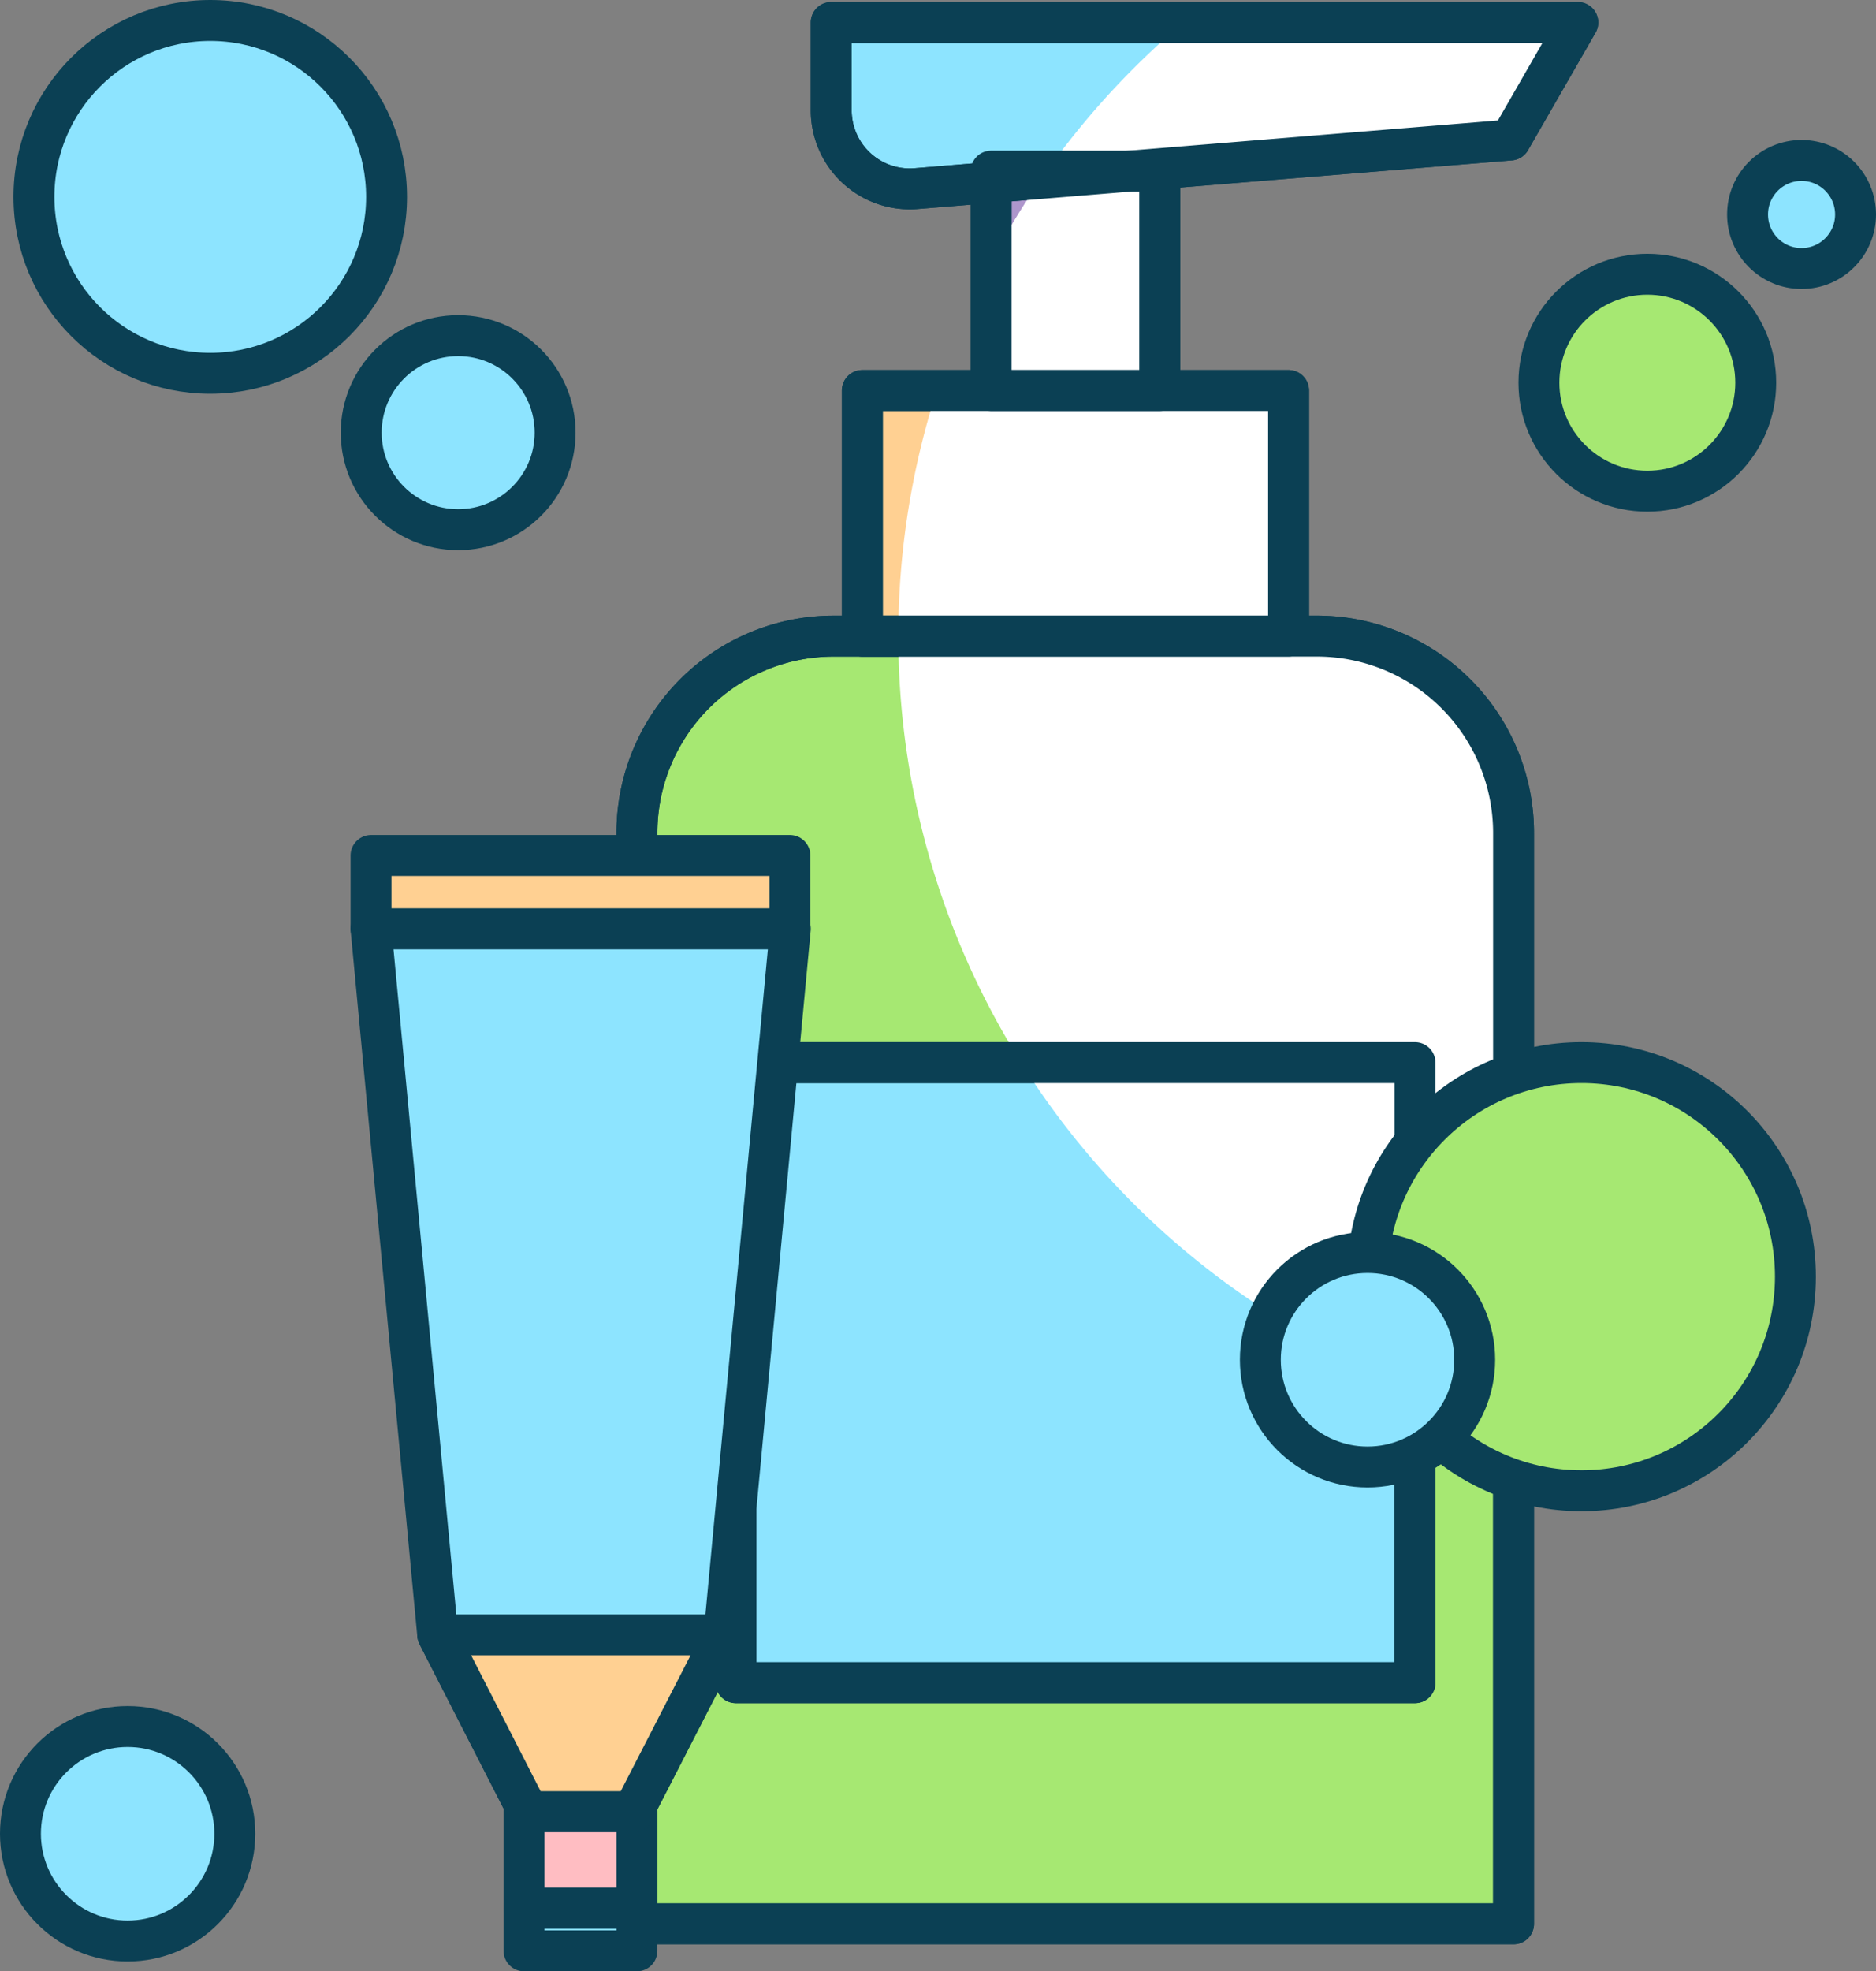 <svg xmlns="http://www.w3.org/2000/svg" viewBox="0 0 45.86 48.16"><rect x="0" y="0" width="45.86" height="48.16" fill="#808080" stroke="none"/><defs><style>.cls-1{fill:#a6e872;}.cls-1,.cls-2,.cls-3,.cls-4,.cls-6,.cls-7{stroke:#0b4054;stroke-linecap:round;stroke-linejoin:round;}.cls-2{fill:#8de4ff;}.cls-3{fill:#ffd092;}.cls-4{fill:#ae96cc;}.cls-5{fill:#fff;}.cls-6{fill:none;}.cls-7{fill:#ffbdc2;}</style></defs><title>peralatan mandi</title><g id="Layer_2" data-name="Layer 2"><g id="Layer_1-2" data-name="Layer 1"><g id="peralatan_mandi" data-name="peralatan mandi"><path class="cls-1" d="M20.38,15.54H32.21A4.81,4.81,0,0,1,37,20.35V47a0,0,0,0,1,0,0H15.57a0,0,0,0,1,0,0V20.35A4.81,4.81,0,0,1,20.38,15.54Z"/><rect class="cls-2" x="17.99" y="25.96" width="16.6" height="15.15"/><rect class="cls-3" x="21.08" y="9.54" width="10.42" height="6"/><rect class="cls-4" x="24.23" y="4.18" width="4.12" height="5.36"/><path class="cls-2" d="M36.92,3.42,22.37,4.61A1.92,1.92,0,0,1,20.32,2.7V.55H38.57Z"/><path class="cls-5" d="M24.23,6.38V9.54H22.9A19.6,19.6,0,0,0,37,34.6V20.35a4.81,4.81,0,0,0-4.81-4.81h-.7v-6H28.35V4.18h-.73l9.3-.76L38.57.55H28.93A19.73,19.73,0,0,0,24.23,6.38Z"/><path class="cls-6" d="M20.38,15.54H32.21A4.81,4.81,0,0,1,37,20.35V47a0,0,0,0,1,0,0H15.57a0,0,0,0,1,0,0V20.35A4.81,4.81,0,0,1,20.38,15.54Z"/><rect class="cls-6" x="17.99" y="25.96" width="16.6" height="15.15"/><rect class="cls-6" x="21.08" y="9.54" width="10.42" height="6"/><rect class="cls-6" x="24.23" y="4.18" width="4.12" height="5.36"/><path class="cls-6" d="M36.92,3.42,22.37,4.61A1.92,1.92,0,0,1,20.32,2.7V.55H38.57Z"/><polygon class="cls-2" points="15.48 22.69 12.91 22.69 9.07 22.69 10.7 39.94 12.91 44.26 15.48 44.26 17.7 39.94 19.32 22.69 15.48 22.69"/><rect class="cls-7" x="12.81" y="44.26" width="2.76" height="2.36"/><rect class="cls-2" x="12.81" y="46.62" width="2.76" height="1.04"/><polygon class="cls-3" points="12.91 44.26 15.48 44.26 17.7 39.94 10.7 39.94 12.91 44.26"/><rect class="cls-3" x="9.07" y="20.9" width="10.24" height="1.79"/><circle class="cls-1" cx="40.27" cy="9.35" r="2.65"/><circle class="cls-2" cx="44.04" cy="5.24" r="1.32"/><circle class="cls-2" cx="5.14" cy="4.81" r="4.31"/><circle class="cls-2" cx="11.2" cy="10.57" r="2.37"/><circle class="cls-1" cx="38.66" cy="31.19" r="5.23"/><circle class="cls-2" cx="33.43" cy="33.22" r="2.62"/><circle class="cls-2" cx="3.12" cy="44.8" r="2.62"/></g></g></g></svg>